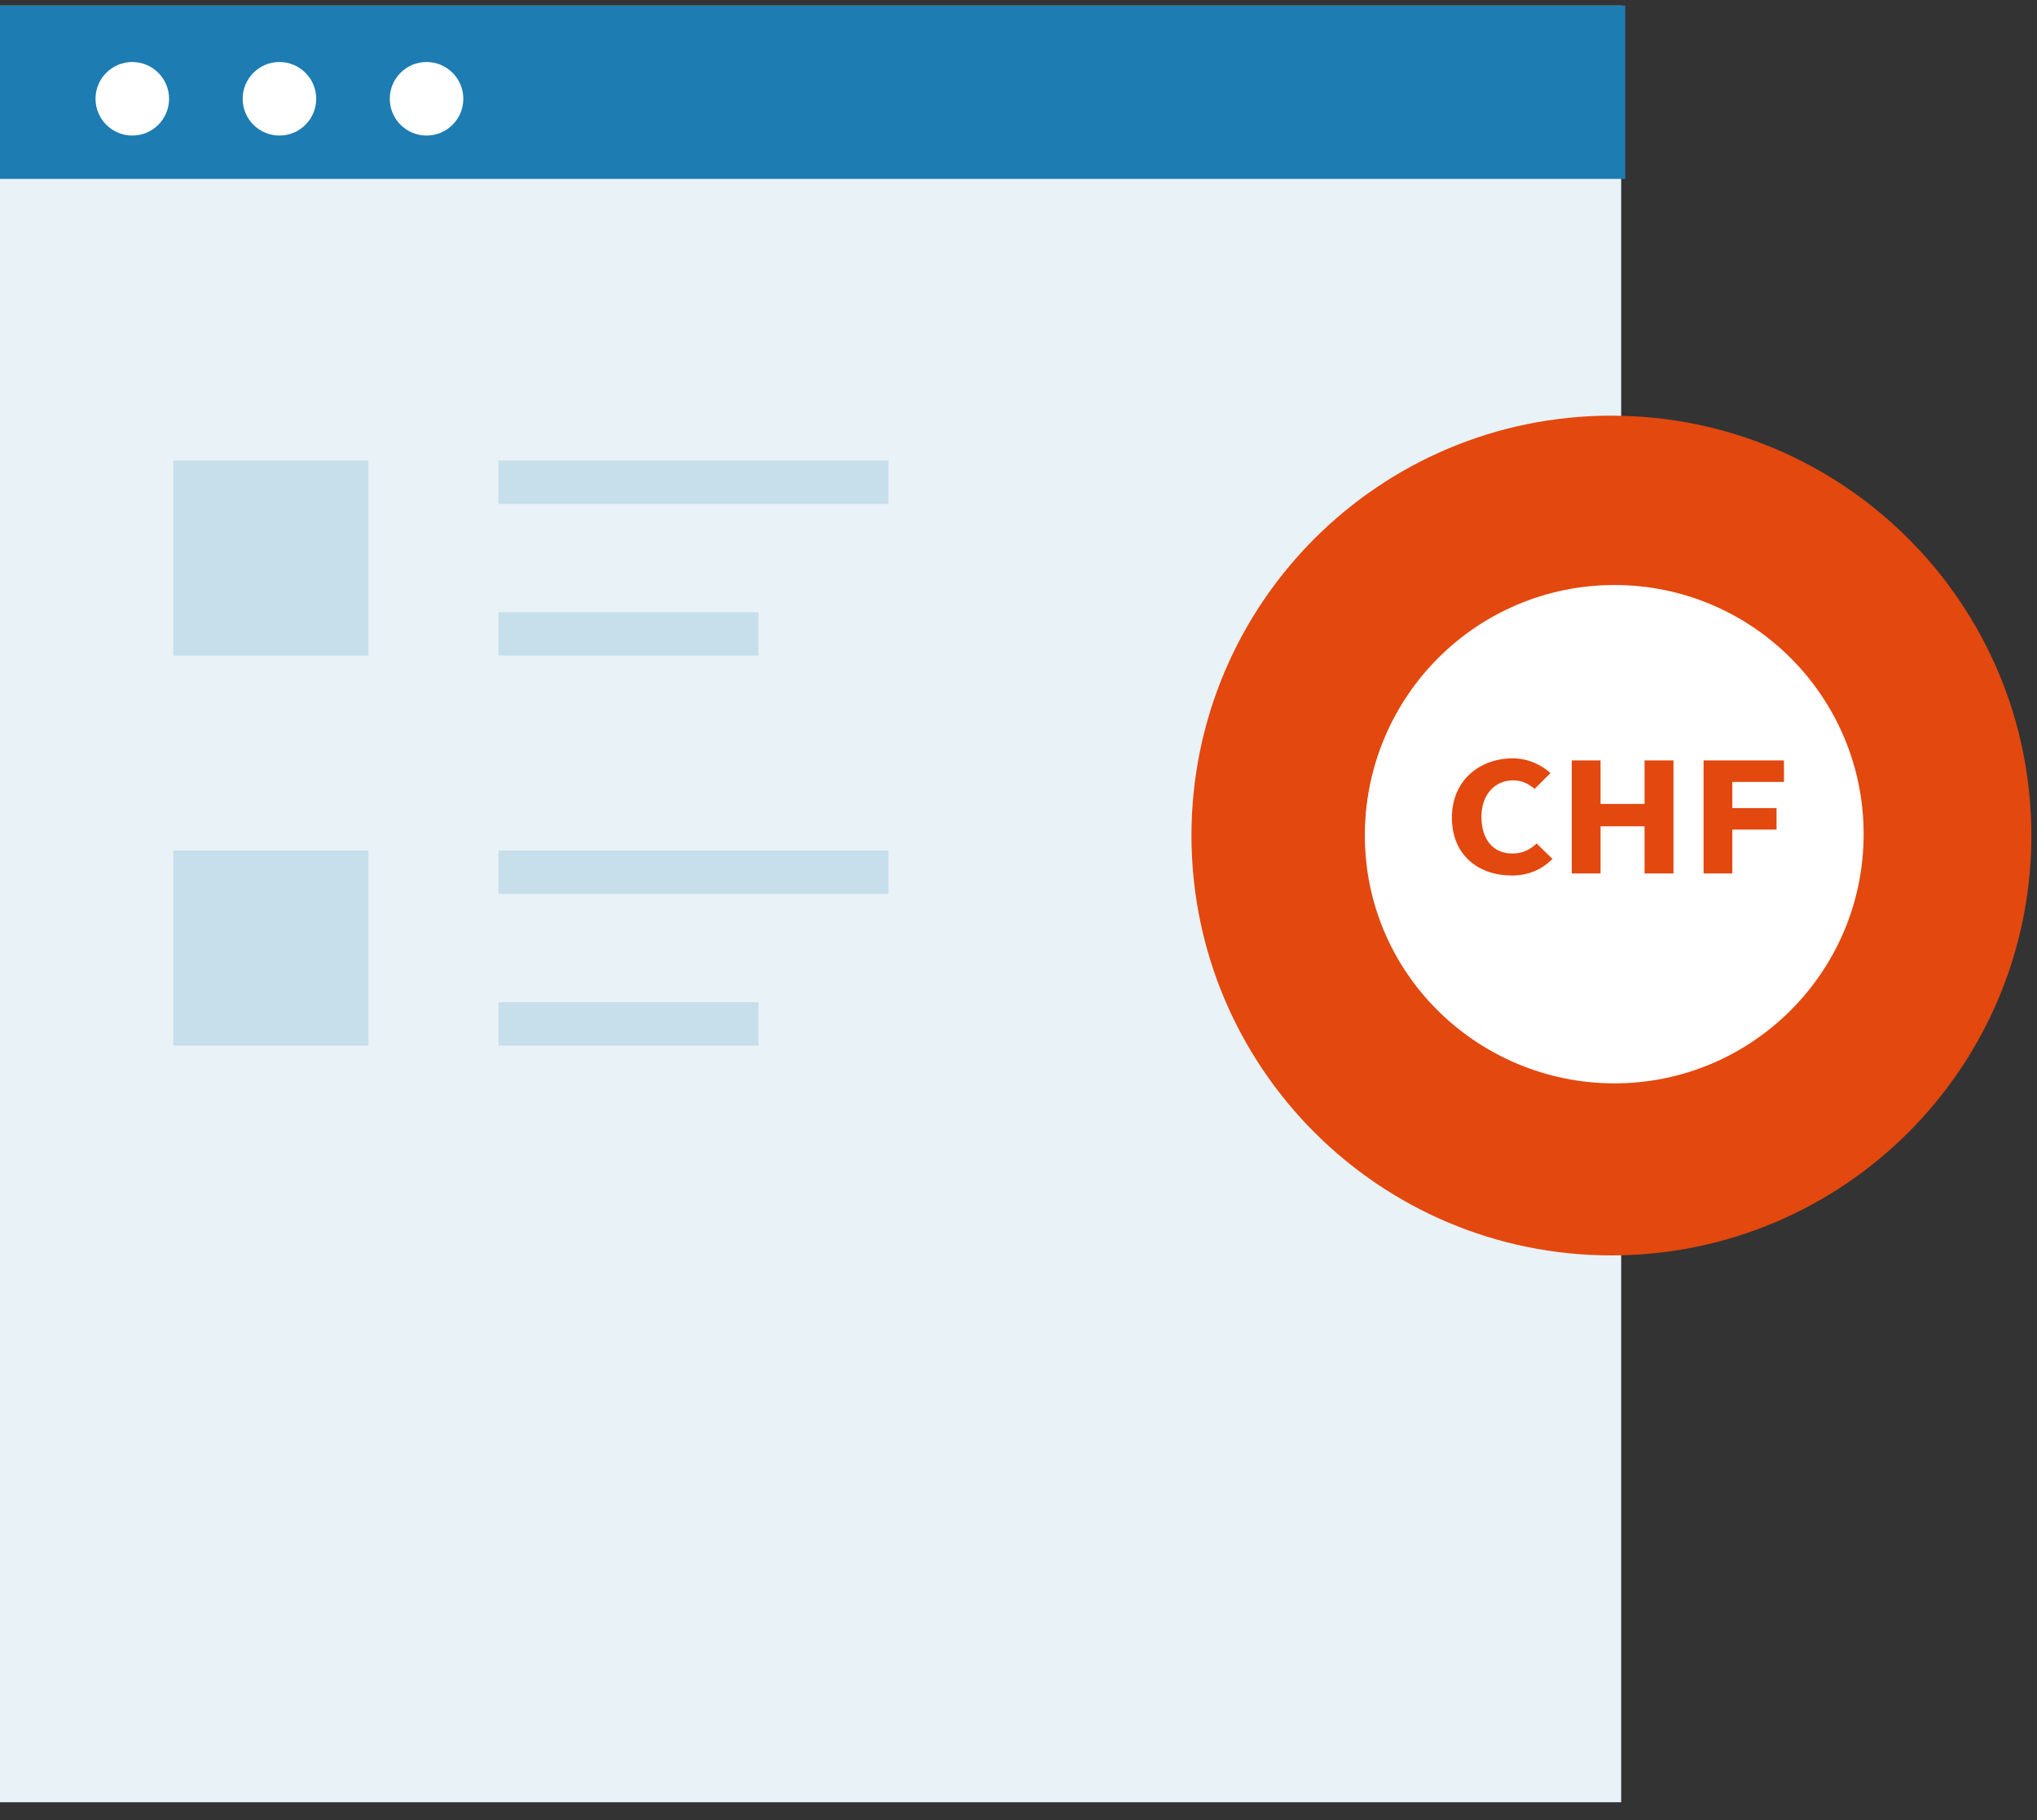 <svg width="94" height="84" viewBox="0 0 94 84" fill="none" xmlns="http://www.w3.org/2000/svg">
<rect x="0" y="0" width="94" height="84" fill="#333333" stroke="none"/>
<rect y="0.256" width="74.811" height="82.923" fill="#E8F2F7"/>
<rect x="8" y="21.256" width="9" height="9" fill="#C7DEEB"/>
<rect x="8" y="39.256" width="9" height="9" fill="#C7DEEB"/>
<path d="M89.74 38.562C89.74 47.056 82.855 53.941 74.361 53.941C65.868 53.941 58.982 47.056 58.982 38.562C58.982 30.069 65.868 23.184 74.361 23.184C82.855 23.184 89.74 30.069 89.74 38.562Z" stroke="#E3480E" stroke-width="8"/>
<path d="M74.5 50C80.851 50 86 44.851 86 38.5C86 32.149 80.851 27 74.5 27C68.149 27 63 32.149 63 38.5C63 44.851 68.149 50 74.5 50Z" fill="white"/>
<path d="M67 37.736C67 39.488 68.245 40.408 69.771 40.408C70.502 40.408 71.151 40.144 71.639 39.64L70.908 38.928C70.619 39.208 70.267 39.392 69.789 39.392C68.922 39.392 68.363 38.768 68.363 37.696C68.363 36.648 69.004 36.016 69.825 36.016C70.231 36.016 70.52 36.168 70.817 36.408L71.549 35.68C71.151 35.32 70.538 35 69.807 35C68.29 35 67 36.008 67 37.736Z" fill="#E3480E"/>
<path d="M72.532 40.312H73.859V38.136H75.89V40.312H77.225V35.096H75.89V37.104H73.859V35.096H72.532V40.312Z" fill="#E3480E"/>
<path d="M78.614 40.312H79.94V38.288H81.98V37.296H79.94V36.088H82.323V35.096H78.614V40.312Z" fill="#E3480E"/>
<line x1="23" y1="47.256" x2="35" y2="47.256" stroke="#C7DEEB" stroke-width="2"/>
<line x1="23" y1="40.256" x2="41" y2="40.256" stroke="#C7DEEB" stroke-width="2"/>
<line x1="23" y1="29.256" x2="35" y2="29.256" stroke="#C7DEEB" stroke-width="2"/>
<line x1="23" y1="22.256" x2="41" y2="22.256" stroke="#C7DEEB" stroke-width="2"/>
<line y1="4.256" x2="75" y2="4.256" stroke="#1D7CB1" stroke-width="8"/>
<circle cx="6.105" cy="4.559" r="1.697" fill="white"/>
<circle cx="12.895" cy="4.559" r="1.697" fill="white"/>
<circle cx="19.684" cy="4.559" r="1.697" fill="white"/>
</svg>
